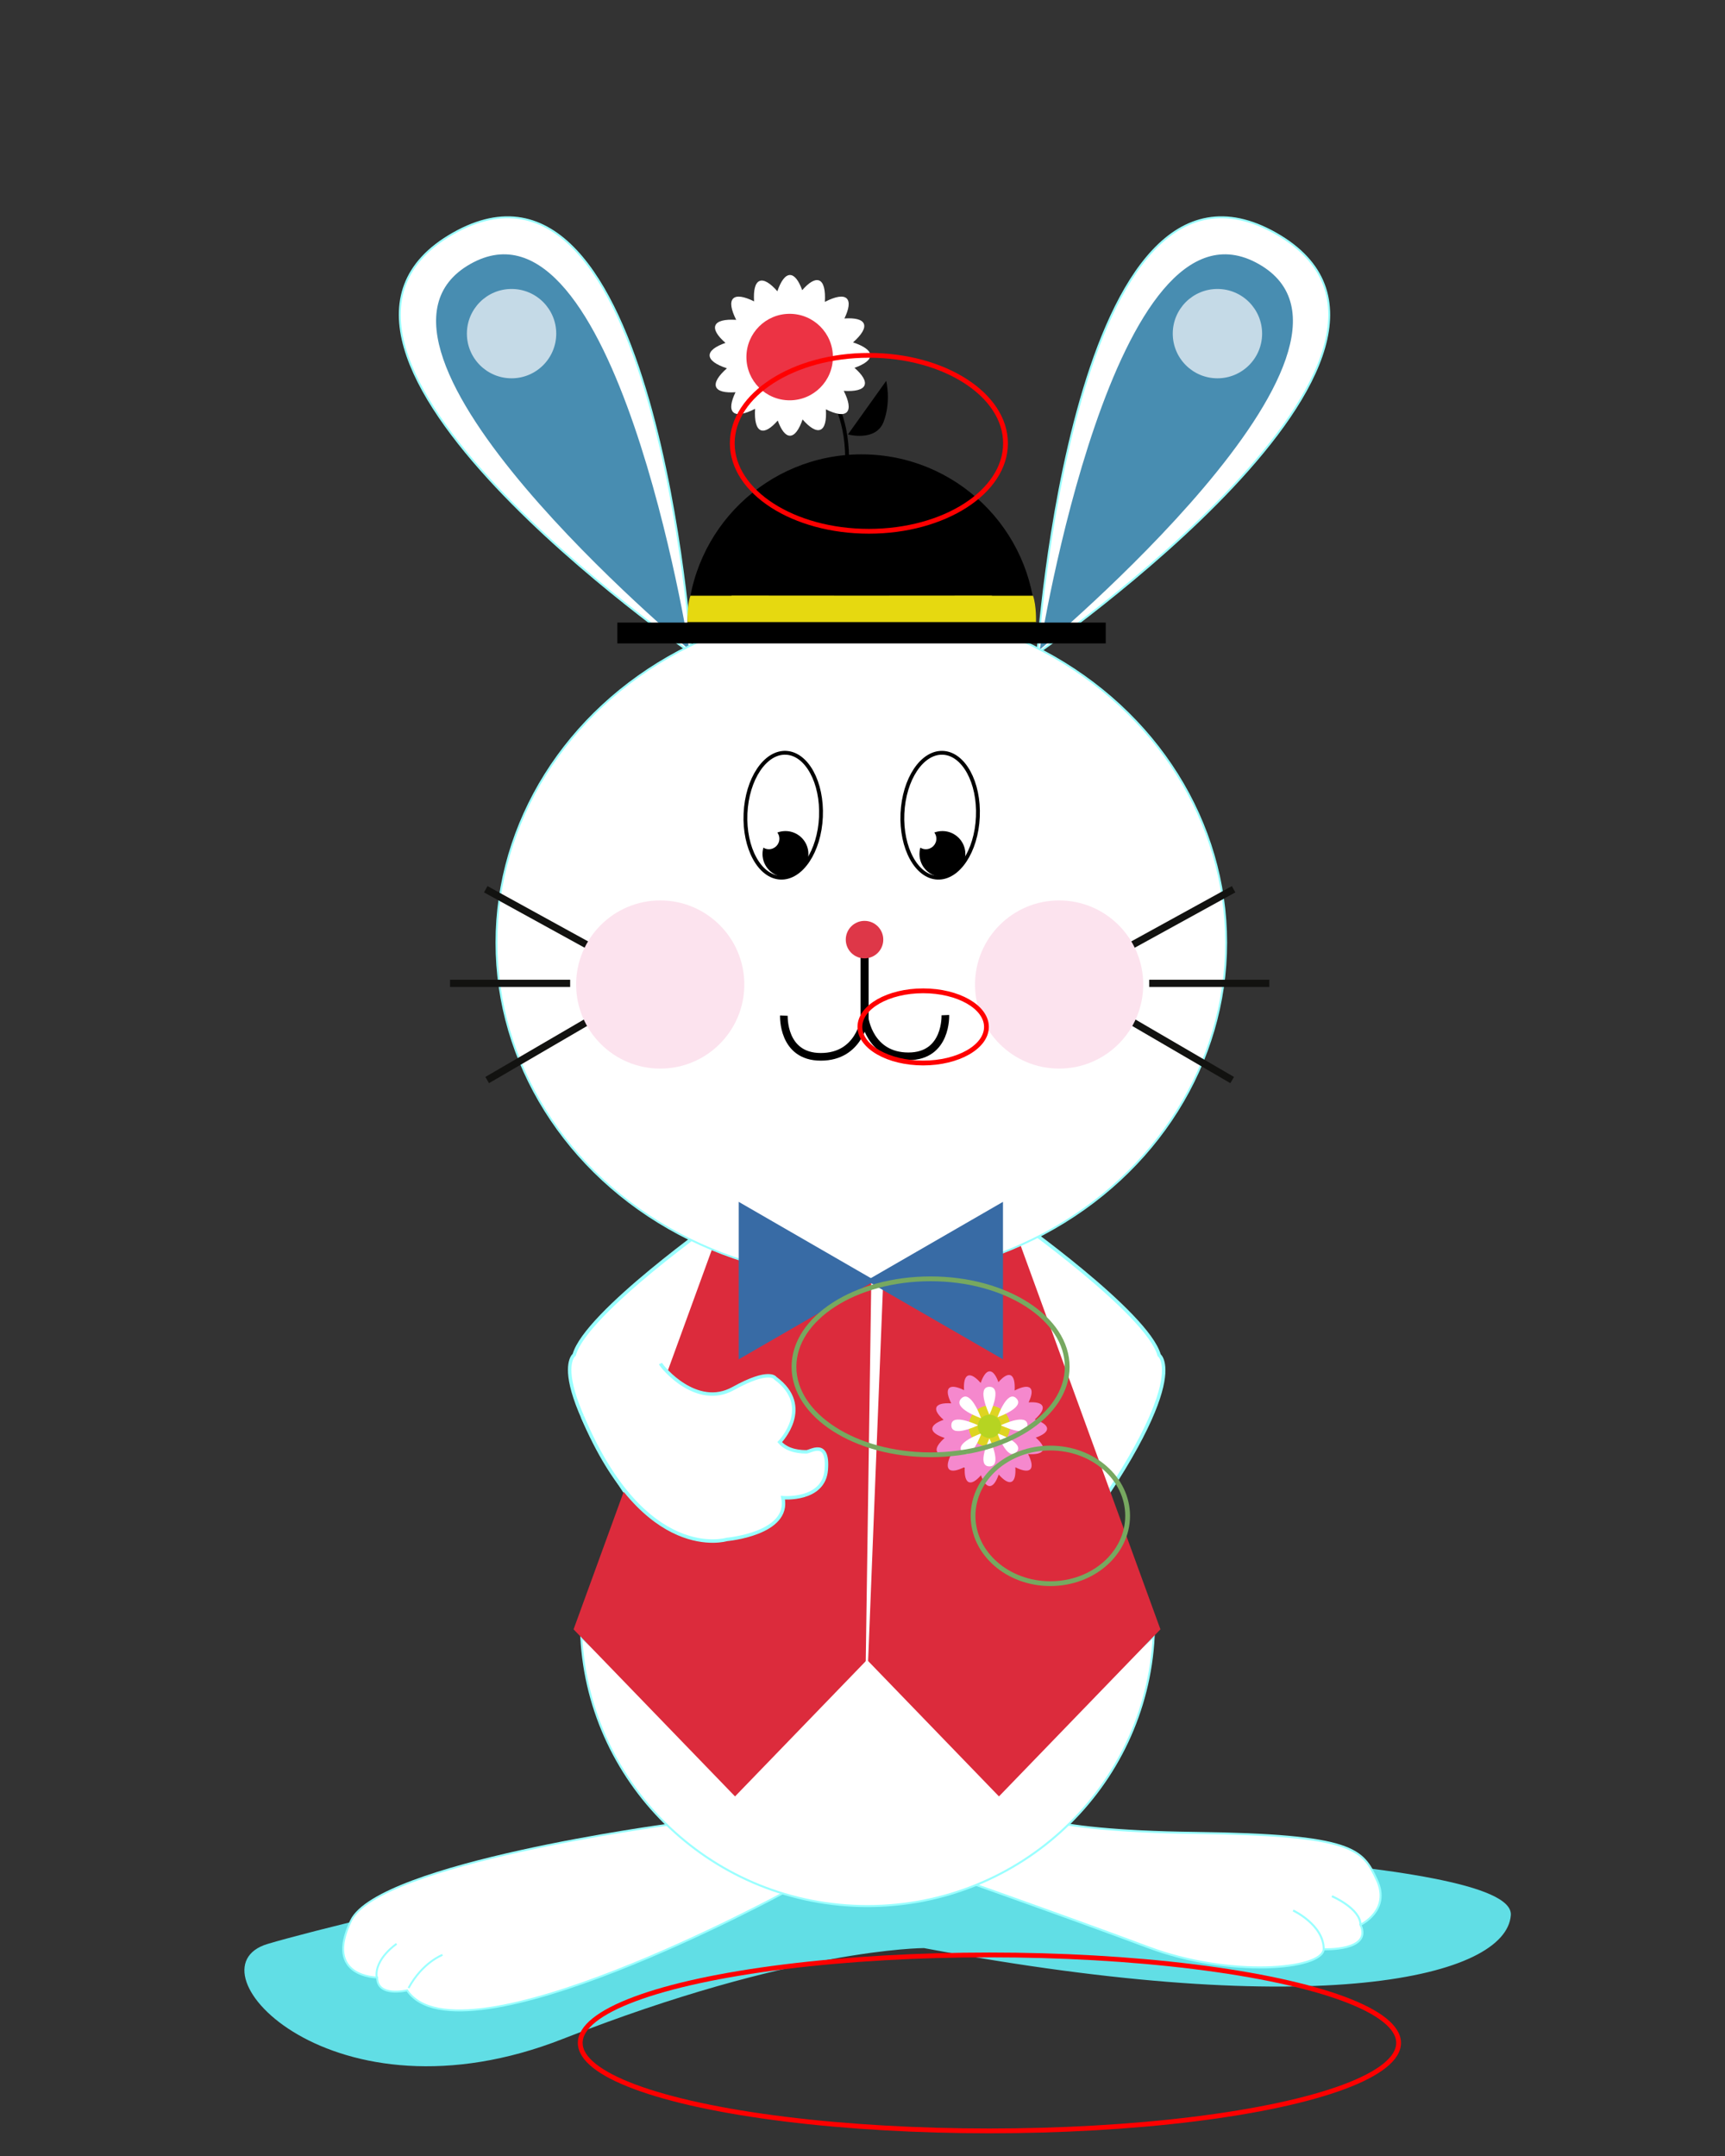 <svg version="1.1" id="scene_left_1" tdiff="5" background="#addee5" xmlns="http://www.w3.org/2000/svg" xmlns:xlink="http://www.w3.org/1999/xlink" x="0px" y="0px" viewBox="0 0 720 900" xml:space="preserve">

<rect x="0" y="0" width="720" height="900" fill="#333333" stroke="none"/>

<path fill="#FFFFFF" stroke="#9AFFFF" stroke-width="0.802" stroke-miterlimit="10" d="M433.041,272.686
	c0,0,14.856-223.28,99.506-175.202C617.196,145.56,433.041,272.686,433.041,272.686z"/>
<path fill="#488DB1" d="M433.977,271.185c0,0,30.866-195.352,91.419-160.96C585.947,144.614,433.977,271.185,433.977,271.185z"/>
<circle fill="#C5DAE7" cx="508.146" cy="139.271" r="18.646"/>
<path fill="#FFFFFF" stroke="#9AFFFF" stroke-width="0.802" stroke-miterlimit="10" d="M288.627,272.686
	c0,0-14.858-223.28-99.507-175.202C104.471,145.56,288.627,272.686,288.627,272.686z"/>
<path fill="#488DB1" d="M287.69,271.185c0,0-30.866-195.352-91.417-160.96C135.72,144.614,287.69,271.185,287.69,271.185z"/>
<circle fill="#C5DAE7" cx="213.522" cy="139.271" r="18.646"/>
<path id="diff_4" class="clickable" found="0" fill="#61DEE5" d="M385.655,813.21c0,0-54.434,0-150.6,37.863c-96.166,37.861-157.857-29.258-123.382-39.584
	c34.475-10.327,230.435-56.796,270.353-48.19c39.918,8.605,250.395,10.325,248.581,36.142S550.771,844.189,385.655,813.21z"/>
<path fill="#FFFFFF" stroke="#9AFFFF" stroke-width="1.441" stroke-miterlimit="10" d="M300.203,508.725
	c0,0-55.742,39.306-60.533,56.826c0,0-15.97,11.148,44.716,89.99l22.358-146.534L300.203,508.725z"/>
<path fill="#FFFFFF" stroke="#9AFFFF" stroke-width="1.443" stroke-miterlimit="10" d="M423.283,508.727
	c0,0,55.742,39.41,60.533,56.979c0,0,15.97,11.179-44.718,90.23L416.741,509.01L423.283,508.727z"/>
<path fill="#FFFFFF" stroke="#9AFFFF" stroke-width="0.8" stroke-miterlimit="10" d="M327.596,789.867
	c0,0-135.476,73.767-157.684,40.979c0,0-12.498,3.07-12.498-5.381c0,0-22.487,0-10.827-23.821
	c11.66-23.819,132.42-39.959,132.42-39.959L327.596,789.867z"/>
<path fill="#FFFFFF" stroke="#9AFFFF" stroke-width="0.852" stroke-miterlimit="10" d="M421.319,752.362l-36.634,26.409
	c0,0,60.488,21.298,94.566,34.077s72.416,9.371,73.267,0.854c0,0,20.446,0.851,15.335-10.227c0,0,12.779-5.964,6.816-18.741
	c-5.964-12.779-9.372-18.742-75.823-19.596C432.396,764.287,423.023,755.77,421.319,752.362z"/>
<path fill="#FFFFFF" stroke="#9AFFFF" stroke-width="0.852" stroke-miterlimit="10" d="M555.927,791.552
	c0,0,11.928,5.11,11.928,11.927"/>
<path fill="#FFFFFF" stroke="#9AFFFF" stroke-width="0.852" stroke-miterlimit="10" d="M539.739,797.514
	c0,0,12.778,5.964,12.778,16.189"/>
<path fill="#FFFFFF" stroke="#9AFFFF" stroke-width="0.8" stroke-miterlimit="10" d="M184.687,816.053c0,0-8.328,3.073-14.159,13.83
	"/>
<path fill="#FFFFFF" stroke="#9AFFFF" stroke-width="0.8" stroke-miterlimit="10" d="M165.532,811.44c0,0-9.162,6.146-8.328,13.831"
	/>
<path fill="#FFFFFF" stroke="#9AFFFF" stroke-width="0.852" stroke-miterlimit="10" d="M416.96,741.35l-55.081-49.709
	l-55.081,49.709l-64.155-57.899c3.334,62.536,55.529,112.226,119.434,112.226c64.035,0,116.315-49.89,119.458-112.602L416.96,741.35
	z"/>
<polygon fill="#DC2B3C" points="484.353,680.156 419.018,500.758 368.533,500.758 355.225,500.758 304.74,500.758 239.405,680.156 
	306.798,749.894 361.879,692.896 416.96,749.894 "/>
<polygon fill="#FFFFFF" points="362.206,696.781 370.01,500.395 364.207,497.436 361.292,697.747 "/>
<ellipse fill="#FFFFFF" stroke="#9AFFFF" stroke-width="0.802" stroke-miterlimit="10" cx="359.506" cy="393.481" rx="152.274" ry="140.356"/>
<path fill="none" stroke="#000000" stroke-width="3.194" stroke-miterlimit="10" d="M360.832,392.434v32.964
	c0,0-2.055,15.766-18.237,15.766c-16.184,0-15.412-17.198-15.412-17.198"/>
<path fill="none" stroke="#000000" stroke-width="3.194" stroke-miterlimit="10" d="M360.928,392.222v32.963
	c0,0,2.056,15.767,18.239,15.767c16.182,0,15.412-17.198,15.412-17.198"/>
<circle id="diff_1" class="clickable" found="0" fill="#DE3748" cx="360.845" cy="392.236" r="7.827"/>
<line fill="none" stroke="#121210" stroke-width="3.009" stroke-miterlimit="10" x1="237.979" y1="410.487" x2="187.837" y2="410.487"/>
<line fill="none" stroke="#121210" stroke-width="3.009" stroke-miterlimit="10" x1="245" y1="394.443" x2="202.747" y2="371.207"/>
<polygon id="diff_2" class="clickable" found="0" fill="#386BA5" points="418.636,501.698 363.48,533.542 308.326,501.698 308.326,567.443 363.48,535.601 
	418.636,567.443 "/>
<line fill="none" stroke="#121210" stroke-width="3.009" stroke-miterlimit="10" x1="245" y1="426.574" x2="203.343" y2="450.862"/>
<circle fill="#FCE3EE" cx="275.574" cy="410.977" r="35.1"/>
<path fill="#FFFFFF" stroke="#9AFFFF" stroke-width="1.443" stroke-miterlimit="10" d="M275.672,569.194
	c0.798,1.74,15.171,18.864,30.343,10.447c15.171-8.416,17.567-4.354,17.567-4.354c16.237,11.901,1.863,26.703,1.863,26.703
	c3.46,4.062,9.582,4.063,11.179,4.063c1.597,0,9.316-5.515,8.251,7.547c-1.065,13.063-18.101,11.605-18.101,11.605
	c3.194,15.093-23.422,17.416-23.422,17.416s-34.136,10.517-60.288-51.368"/>
<g id="diff_3" class="clickable" found="0">
	<path fill="none" stroke="#9AFFFF" stroke-width="1.171" stroke-miterlimit="10" d="M397.499,605.367c0,0,0.525,4.747,5.765,6.899
		"/>
	<path fill="#F588CD" d="M429.126,606.994c3.373,0.21,5.653-0.315,6.194-1.667c0.519-1.291-0.632-3.139-2.998-5.208
		c2.966-1.038,4.722-2.325,4.722-3.717c0-1.459-1.926-2.802-5.151-3.862c2.543-2.247,3.787-4.238,3.214-5.578
		c-0.549-1.276-2.658-1.767-5.778-1.557c1.354-2.818,1.682-4.96,0.699-5.943c-1.05-1.049-3.425-0.6-6.536,0.997
		c0.208-3.489-0.338-5.847-1.722-6.384c-1.268-0.493-3.05,0.616-5.034,2.896c-1.026-2.846-2.285-4.523-3.646-4.523
		c-1.412,0-2.713,1.805-3.758,4.844c-2.118-2.417-4.005-3.595-5.312-3.06c-1.329,0.543-1.844,2.775-1.632,6.079
		c-2.964-1.474-5.222-1.862-6.237-0.848c-1.029,1.029-0.617,3.332,0.903,6.353c-3.374-0.211-5.654,0.313-6.196,1.664
		c-0.519,1.292,0.631,3.141,2.998,5.208c-2.965,1.036-4.722,2.322-4.722,3.716c0,1.458,1.926,2.8,5.153,3.861
		c-2.543,2.248-3.789,4.241-3.214,5.581c0.547,1.275,2.658,1.767,5.777,1.558c-1.354,2.817-1.681,4.959-0.7,5.94
		c1.05,1.048,3.426,0.602,6.536-0.998c-0.207,3.492,0.339,5.849,1.723,6.386c1.268,0.492,3.05-0.617,5.036-2.896
		c1.023,2.849,2.284,4.523,3.646,4.523c1.411,0,2.713-1.803,3.758-4.841c2.118,2.415,4.004,3.592,5.312,3.06
		c1.33-0.543,1.845-2.777,1.632-6.08c2.964,1.473,5.222,1.86,6.237,0.847C431.058,612.314,430.645,610.011,429.126,606.994z"/>
	<circle fill="#DED422" cx="412.976" cy="595.388" r="8.646"/>
	<path fill="#FFFFFF" d="M412.977,590.56c0,0-5.658-11.65,0-11.65C418.636,578.908,412.977,590.56,412.977,590.56z"/>
	<path fill="#FFFFFF" d="M412.978,600.479c0,0,5.659,11.651,0,11.651C407.32,612.131,412.978,600.479,412.978,600.479z"/>
	<path fill="#FFFFFF" d="M417.725,594.979c0,0,11.149-5.416,11.149,0S417.725,594.979,417.725,594.979z"/>
	<path fill="#FFFFFF" d="M408.231,594.979c0,0-11.149,5.418-11.149,0C397.082,589.564,408.231,594.979,408.231,594.979z"/>
	<path fill="#FFFFFF" d="M416.333,598.334c0,0,11.714,4.057,7.885,7.886C420.39,610.052,416.333,598.334,416.333,598.334z"/>
	<path fill="#FFFFFF" d="M409.47,592.013c0,0-12.239-4.236-8.238-8.237C405.234,579.771,409.47,592.013,409.47,592.013z"/>
	<path fill="#FFFFFF" d="M409.623,598.336c0,0-4.055,11.716-7.885,7.884C397.908,602.393,409.623,598.336,409.623,598.336z"/>
	<path fill="#FFFFFF" d="M416.333,591.622c0,0,4.055-11.713,7.884-7.884C428.047,587.567,416.333,591.622,416.333,591.622z"/>
	<circle fill="#B6D422" cx="412.976" cy="595.414" r="4.854"/>
</g>
<ellipse transform="matrix(0.044 -0.999 0.999 0.044 -27.506 651.989)" fill="none" stroke="#000000" stroke-width="1.597" stroke-miterlimit="10" cx="326.985" cy="340.37" rx="26.086" ry="15.759"/>
<circle cx="327.841" cy="356.503" r="9.582"/>
<circle fill="#FFFFFF" cx="320.921" cy="350.11" r="4.39"/>
<ellipse transform="matrix(0.044 -0.999 0.999 0.044 35.109 717.442)" fill="none" stroke="#000000" stroke-width="1.597" stroke-miterlimit="10" cx="392.499" cy="340.373" rx="26.086" ry="15.76"/>
<circle cx="393.357" cy="356.503" r="9.582"/>
<circle fill="#FFFFFF" cx="386.438" cy="350.11" r="4.391"/>
<g id="diff_0" class="clickable" found="0">
	<path d="M432.261,259.89c-1.316-39.005-33.334-70.226-72.66-70.226c-39.325,0-71.34,31.22-72.659,70.226h-29.273v8.701h203.862
		v-8.701H432.261z"/>
	<path fill="#E6D910" d="M431.183,248.688l-17.159-0.012c-0.01-0.034-0.02-0.075-0.02-0.075l-54.328,0.038l-54.325-0.038
		c0,0-0.01,0.042-0.019,0.075l-17.16,0.012c-1.463,4.277-1.233,10.99-1.233,10.99h16.122h113.23h16.123
		C432.416,259.678,432.647,252.965,431.183,248.688z"/>
	<path fill="none" stroke="#000000" stroke-width="1.597" stroke-miterlimit="10" d="M335.825,154.736
		c0,0,24.487,9.582,15.97,55.363"/>
	<path fill="#FFFFFF" d="M352.176,163.166c4.722,0.294,7.914-0.441,8.672-2.333c0.726-1.809-0.885-4.396-4.196-7.292
		c4.151-1.454,6.61-3.254,6.61-5.203c0-2.043-2.697-3.921-7.214-5.408c3.561-3.145,5.303-5.932,4.5-7.81
		c-0.766-1.786-3.72-2.473-8.088-2.178c1.896-3.946,2.354-6.945,0.979-8.321c-1.469-1.469-4.794-0.839-9.149,1.396
		c0.291-4.886-0.473-8.186-2.41-8.938c-1.774-0.689-4.27,0.864-7.049,4.053c-1.436-3.982-3.199-6.333-5.105-6.333
		c-1.976,0-3.797,2.525-5.261,6.78c-2.965-3.383-5.606-5.031-7.436-4.283c-1.86,0.76-2.582,3.886-2.284,8.51
		c-4.15-2.062-7.312-2.607-8.734-1.185c-1.439,1.44-0.863,4.664,1.264,8.893c-4.723-0.298-7.915,0.438-8.673,2.33
		c-0.727,1.809,0.884,4.395,4.196,7.289c-4.152,1.453-6.61,3.253-6.61,5.204c0,2.042,2.696,3.92,7.213,5.409
		c-3.561,3.146-5.303,5.936-4.499,7.812c0.765,1.786,3.719,2.471,8.088,2.18c-1.895,3.945-2.354,6.942-0.979,8.318
		c1.471,1.467,4.795,0.84,9.15-1.397c-0.291,4.889,0.475,8.187,2.411,8.94c1.776,0.689,4.27-0.865,7.05-4.055
		c1.435,3.987,3.197,6.334,5.104,6.334c1.976,0,3.798-2.524,5.261-6.777c2.966,3.382,5.607,5.028,7.437,4.281
		c1.861-0.76,2.583-3.886,2.284-8.512c4.15,2.062,7.312,2.606,8.733,1.186C354.88,170.616,354.303,167.391,352.176,163.166z"/>
	<path fill="#EC3344" d="M347.647,149.048c0-9.969-8.081-18.05-18.051-18.05c-9.971,0-18.052,8.081-18.052,18.05
		c0,9.976,8.081,18.058,18.052,18.058C339.567,167.106,347.647,159.024,347.647,149.048z"/>
	<path d="M353.925,181.354l15.971-22.358c0,0,2.128,8.517-1.065,17.035C365.636,184.548,353.925,181.354,353.925,181.354z"/>
</g>
<line fill="none" stroke="#121210" stroke-width="3.009" stroke-miterlimit="10" x1="479.661" y1="410.487" x2="529.803" y2="410.487"/>
<line fill="none" stroke="#121210" stroke-width="3.009" stroke-miterlimit="10" x1="472.641" y1="394.443" x2="514.894" y2="371.207"/>
<line fill="none" stroke="#121210" stroke-width="3.009" stroke-miterlimit="10" x1="472.641" y1="426.574" x2="514.297" y2="450.862"/>
<circle fill="#FCE3EE" cx="442.066" cy="410.977" r="35.1"/>

<ellipse id="circled_0" fill="none" class="none" stroke="#FF0000" stroke-width="2" stroke-miterlimit="10" cx="362.667" cy="185.054" rx="57.023" ry="36.723"/>
<ellipse id="circled_1" fill="none" class="none" stroke="#FF0000" stroke-width="2" stroke-miterlimit="10" cx="385.323" cy="428.677" rx="26.411" ry="15.066"/>
<ellipse id="circled_2" fill="none" class="none" stroke="#77A860" stroke-width="2" stroke-miterlimit="10" cx="388.421" cy="570.559" rx="57.023" ry="36.725"/>
<ellipse id="circled_3" fill="none" class="none" stroke="#77A860" stroke-width="2" stroke-miterlimit="10" cx="438.404" cy="632.779" rx="32.256" ry="28.303"/>
<ellipse id="circled_4" fill="none" class="none" stroke="#FF0000" stroke-width="2" stroke-miterlimit="10" cx="412.976" cy="852.791" rx="170.788" ry="36.725"/>

</svg>
